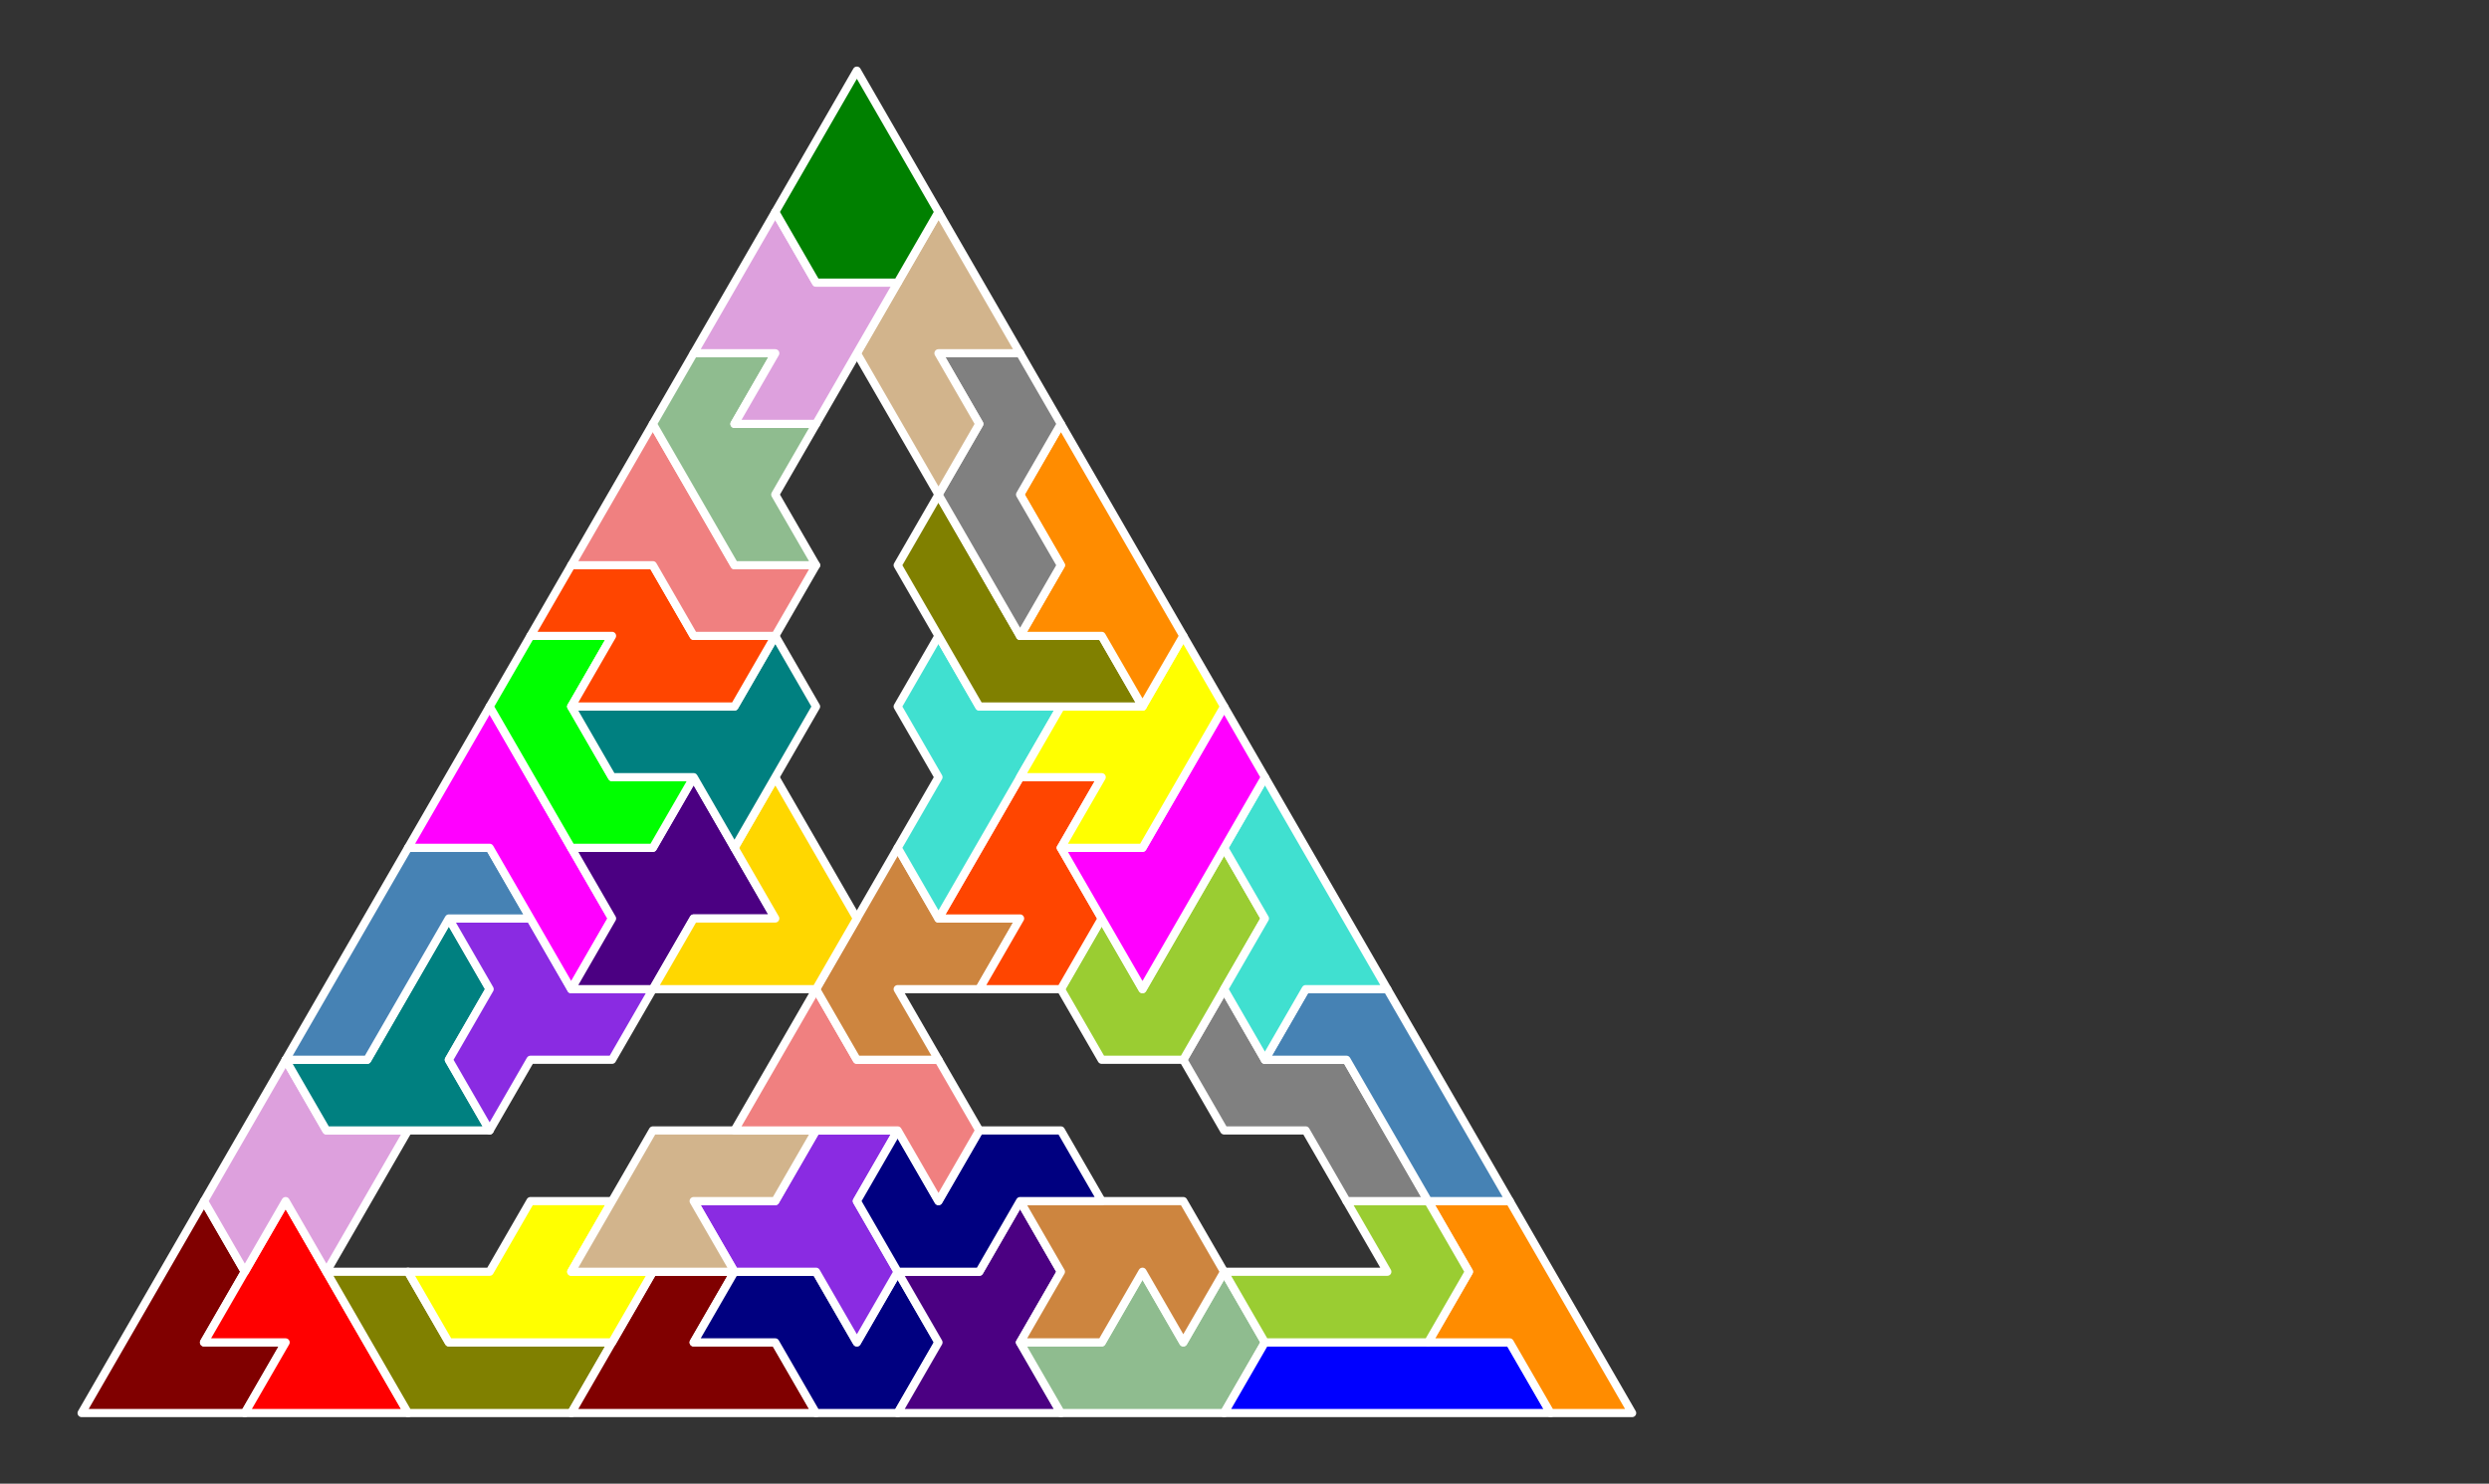 <?xml version="1.0" standalone="no"?>
<!-- Created by Polyform Puzzler (http://puzzler.sourceforge.net/) -->
<svg width="305.000" height="181.865"
     viewBox="0 0 305.000 181.865"
     xmlns="http://www.w3.org/2000/svg"
     xmlns:xlink="http://www.w3.org/1999/xlink">
<rect x="0" y="0" width="305.000" height="181.865" fill="#333333" stroke="none"/>
<g>
<polygon fill="maroon" stroke="white"
         stroke-width="1" stroke-linejoin="round"
         points="10.000,173.205 30.000,173.205 35.000,164.545 25.000,164.545 30.000,155.885 25.000,147.224">
<desc>G7</desc>
</polygon>
<polygon fill="red" stroke="white"
         stroke-width="1" stroke-linejoin="round"
         points="30.000,173.205 50.000,173.205 35.000,147.224 25.000,164.545 35.000,164.545">
<desc>M7</desc>
</polygon>
<polygon fill="olive" stroke="white"
         stroke-width="1" stroke-linejoin="round"
         points="45.000,164.545 50.000,173.205 70.000,173.205 75.000,164.545 55.000,164.545 50.000,155.885 40.000,155.885">
<desc>r7</desc>
</polygon>
<polygon fill="maroon" stroke="white"
         stroke-width="1" stroke-linejoin="round"
         points="70.000,173.205 100.000,173.205 95.000,164.545 85.000,164.545 90.000,155.885 80.000,155.885">
<desc>g7</desc>
</polygon>
<polygon fill="navy" stroke="white"
         stroke-width="1" stroke-linejoin="round"
         points="95.000,164.545 100.000,173.205 110.000,173.205 115.000,164.545 110.000,155.885 105.000,164.545 100.000,155.885 90.000,155.885 85.000,164.545">
<desc>S7</desc>
</polygon>
<polygon fill="indigo" stroke="white"
         stroke-width="1" stroke-linejoin="round"
         points="110.000,173.205 130.000,173.205 125.000,164.545 130.000,155.885 125.000,147.224 120.000,155.885 110.000,155.885 115.000,164.545">
<desc>x7</desc>
</polygon>
<polygon fill="darkseagreen" stroke="white"
         stroke-width="1" stroke-linejoin="round"
         points="125.000,164.545 130.000,173.205 150.000,173.205 155.000,164.545 150.000,155.885 145.000,164.545 140.000,155.885 135.000,164.545">
<desc>F7</desc>
</polygon>
<polygon fill="blue" stroke="white"
         stroke-width="1" stroke-linejoin="round"
         points="150.000,173.205 190.000,173.205 185.000,164.545 155.000,164.545">
<desc>I7</desc>
</polygon>
<polygon fill="darkorange" stroke="white"
         stroke-width="1" stroke-linejoin="round"
         points="185.000,164.545 190.000,173.205 200.000,173.205 185.000,147.224 175.000,147.224 180.000,155.885 175.000,164.545">
<desc>E7</desc>
</polygon>
<polygon fill="yellow" stroke="white"
         stroke-width="1" stroke-linejoin="round"
         points="50.000,155.885 55.000,164.545 75.000,164.545 80.000,155.885 70.000,155.885 75.000,147.224 65.000,147.224 60.000,155.885">
<desc>Y7</desc>
</polygon>
<polygon fill="blueviolet" stroke="white"
         stroke-width="1" stroke-linejoin="round"
         points="100.000,155.885 105.000,164.545 110.000,155.885 105.000,147.224 110.000,138.564 100.000,138.564 95.000,147.224 85.000,147.224 90.000,155.885">
<desc>w7</desc>
</polygon>
<polygon fill="peru" stroke="white"
         stroke-width="1" stroke-linejoin="round"
         points="125.000,164.545 135.000,164.545 140.000,155.885 145.000,164.545 150.000,155.885 145.000,147.224 125.000,147.224 130.000,155.885">
<desc>a7</desc>
</polygon>
<polygon fill="yellowgreen" stroke="white"
         stroke-width="1" stroke-linejoin="round"
         points="150.000,155.885 155.000,164.545 175.000,164.545 180.000,155.885 175.000,147.224 165.000,147.224 170.000,155.885">
<desc>J7</desc>
</polygon>
<polygon fill="plum" stroke="white"
         stroke-width="1" stroke-linejoin="round"
         points="25.000,147.224 30.000,155.885 35.000,147.224 40.000,155.885 50.000,138.564 40.000,138.564 35.000,129.904">
<desc>b7</desc>
</polygon>
<polygon fill="tan" stroke="white"
         stroke-width="1" stroke-linejoin="round"
         points="70.000,155.885 90.000,155.885 85.000,147.224 95.000,147.224 100.000,138.564 80.000,138.564">
<desc>u7</desc>
</polygon>
<polygon fill="navy" stroke="white"
         stroke-width="1" stroke-linejoin="round"
         points="105.000,147.224 110.000,155.885 120.000,155.885 125.000,147.224 135.000,147.224 130.000,138.564 120.000,138.564 115.000,147.224 110.000,138.564">
<desc>s7</desc>
</polygon>
<polygon fill="lightcoral" stroke="white"
         stroke-width="1" stroke-linejoin="round"
         points="110.000,138.564 115.000,147.224 120.000,138.564 115.000,129.904 105.000,129.904 100.000,121.244 90.000,138.564">
<desc>Q7</desc>
</polygon>
<polygon fill="gray" stroke="white"
         stroke-width="1" stroke-linejoin="round"
         points="160.000,138.564 165.000,147.224 175.000,147.224 165.000,129.904 155.000,129.904 150.000,121.244 145.000,129.904 150.000,138.564">
<desc>n7</desc>
</polygon>
<polygon fill="steelblue" stroke="white"
         stroke-width="1" stroke-linejoin="round"
         points="170.000,138.564 175.000,147.224 185.000,147.224 170.000,121.244 160.000,121.244 155.000,129.904 165.000,129.904">
<desc>L7</desc>
</polygon>
<polygon fill="teal" stroke="white"
         stroke-width="1" stroke-linejoin="round"
         points="35.000,129.904 40.000,138.564 60.000,138.564 55.000,129.904 60.000,121.244 55.000,112.583 45.000,129.904">
<desc>t7</desc>
</polygon>
<polygon fill="blueviolet" stroke="white"
         stroke-width="1" stroke-linejoin="round"
         points="55.000,129.904 60.000,138.564 65.000,129.904 75.000,129.904 80.000,121.244 70.000,121.244 65.000,112.583 55.000,112.583 60.000,121.244">
<desc>W7</desc>
</polygon>
<polygon fill="steelblue" stroke="white"
         stroke-width="1" stroke-linejoin="round"
         points="35.000,129.904 45.000,129.904 55.000,112.583 65.000,112.583 60.000,103.923 50.000,103.923">
<desc>l7</desc>
</polygon>
<polygon fill="peru" stroke="white"
         stroke-width="1" stroke-linejoin="round"
         points="100.000,121.244 105.000,129.904 115.000,129.904 110.000,121.244 120.000,121.244 125.000,112.583 115.000,112.583 110.000,103.923">
<desc>A7</desc>
</polygon>
<polygon fill="yellowgreen" stroke="white"
         stroke-width="1" stroke-linejoin="round"
         points="130.000,121.244 135.000,129.904 145.000,129.904 155.000,112.583 150.000,103.923 140.000,121.244 135.000,112.583">
<desc>j7</desc>
</polygon>
<polygon fill="turquoise" stroke="white"
         stroke-width="1" stroke-linejoin="round"
         points="150.000,121.244 155.000,129.904 160.000,121.244 170.000,121.244 155.000,95.263 150.000,103.923 155.000,112.583">
<desc>h7</desc>
</polygon>
<polygon fill="magenta" stroke="white"
         stroke-width="1" stroke-linejoin="round"
         points="65.000,112.583 70.000,121.244 75.000,112.583 60.000,86.603 50.000,103.923 60.000,103.923">
<desc>p7</desc>
</polygon>
<polygon fill="indigo" stroke="white"
         stroke-width="1" stroke-linejoin="round"
         points="70.000,121.244 80.000,121.244 85.000,112.583 95.000,112.583 85.000,95.263 80.000,103.923 70.000,103.923 75.000,112.583">
<desc>X7</desc>
</polygon>
<polygon fill="gold" stroke="white"
         stroke-width="1" stroke-linejoin="round"
         points="80.000,121.244 100.000,121.244 105.000,112.583 95.000,95.263 90.000,103.923 95.000,112.583 85.000,112.583">
<desc>V7</desc>
</polygon>
<polygon fill="orangered" stroke="white"
         stroke-width="1" stroke-linejoin="round"
         points="120.000,121.244 130.000,121.244 135.000,112.583 130.000,103.923 135.000,95.263 125.000,95.263 115.000,112.583 125.000,112.583">
<desc>z7</desc>
</polygon>
<polygon fill="magenta" stroke="white"
         stroke-width="1" stroke-linejoin="round"
         points="135.000,112.583 140.000,121.244 155.000,95.263 150.000,86.603 140.000,103.923 130.000,103.923">
<desc>P7</desc>
</polygon>
<polygon fill="turquoise" stroke="white"
         stroke-width="1" stroke-linejoin="round"
         points="110.000,103.923 115.000,112.583 130.000,86.603 120.000,86.603 115.000,77.942 110.000,86.603 115.000,95.263">
<desc>H7</desc>
</polygon>
<polygon fill="lime" stroke="white"
         stroke-width="1" stroke-linejoin="round"
         points="65.000,95.263 70.000,103.923 80.000,103.923 85.000,95.263 75.000,95.263 70.000,86.603 75.000,77.942 65.000,77.942 60.000,86.603">
<desc>C7</desc>
</polygon>
<polygon fill="teal" stroke="white"
         stroke-width="1" stroke-linejoin="round"
         points="85.000,95.263 90.000,103.923 100.000,86.603 95.000,77.942 90.000,86.603 70.000,86.603 75.000,95.263">
<desc>T7</desc>
</polygon>
<polygon fill="yellow" stroke="white"
         stroke-width="1" stroke-linejoin="round"
         points="130.000,103.923 140.000,103.923 150.000,86.603 145.000,77.942 140.000,86.603 130.000,86.603 125.000,95.263 135.000,95.263">
<desc>y7</desc>
</polygon>
<polygon fill="orangered" stroke="white"
         stroke-width="1" stroke-linejoin="round"
         points="70.000,86.603 90.000,86.603 95.000,77.942 85.000,77.942 80.000,69.282 70.000,69.282 65.000,77.942 75.000,77.942">
<desc>Z7</desc>
</polygon>
<polygon fill="olive" stroke="white"
         stroke-width="1" stroke-linejoin="round"
         points="115.000,77.942 120.000,86.603 140.000,86.603 135.000,77.942 125.000,77.942 115.000,60.622 110.000,69.282">
<desc>R7</desc>
</polygon>
<polygon fill="darkorange" stroke="white"
         stroke-width="1" stroke-linejoin="round"
         points="135.000,77.942 140.000,86.603 145.000,77.942 130.000,51.962 125.000,60.622 130.000,69.282 125.000,77.942">
<desc>e7</desc>
</polygon>
<polygon fill="lightcoral" stroke="white"
         stroke-width="1" stroke-linejoin="round"
         points="80.000,69.282 85.000,77.942 95.000,77.942 100.000,69.282 90.000,69.282 80.000,51.962 70.000,69.282">
<desc>q7</desc>
</polygon>
<polygon fill="gray" stroke="white"
         stroke-width="1" stroke-linejoin="round"
         points="120.000,69.282 125.000,77.942 130.000,69.282 125.000,60.622 130.000,51.962 125.000,43.301 115.000,43.301 120.000,51.962 115.000,60.622">
<desc>N7</desc>
</polygon>
<polygon fill="darkseagreen" stroke="white"
         stroke-width="1" stroke-linejoin="round"
         points="85.000,60.622 90.000,69.282 100.000,69.282 95.000,60.622 100.000,51.962 90.000,51.962 95.000,43.301 85.000,43.301 80.000,51.962">
<desc>f7</desc>
</polygon>
<polygon fill="tan" stroke="white"
         stroke-width="1" stroke-linejoin="round"
         points="110.000,51.962 115.000,60.622 120.000,51.962 115.000,43.301 125.000,43.301 115.000,25.981 105.000,43.301">
<desc>U7</desc>
</polygon>
<polygon fill="plum" stroke="white"
         stroke-width="1" stroke-linejoin="round"
         points="90.000,51.962 100.000,51.962 110.000,34.641 100.000,34.641 95.000,25.981 85.000,43.301 95.000,43.301">
<desc>B7</desc>
</polygon>
<polygon fill="green" stroke="white"
         stroke-width="1" stroke-linejoin="round"
         points="95.000,25.981 100.000,34.641 110.000,34.641 115.000,25.981 105.000,8.660">
<desc>D7</desc>
</polygon>
</g>
</svg>
